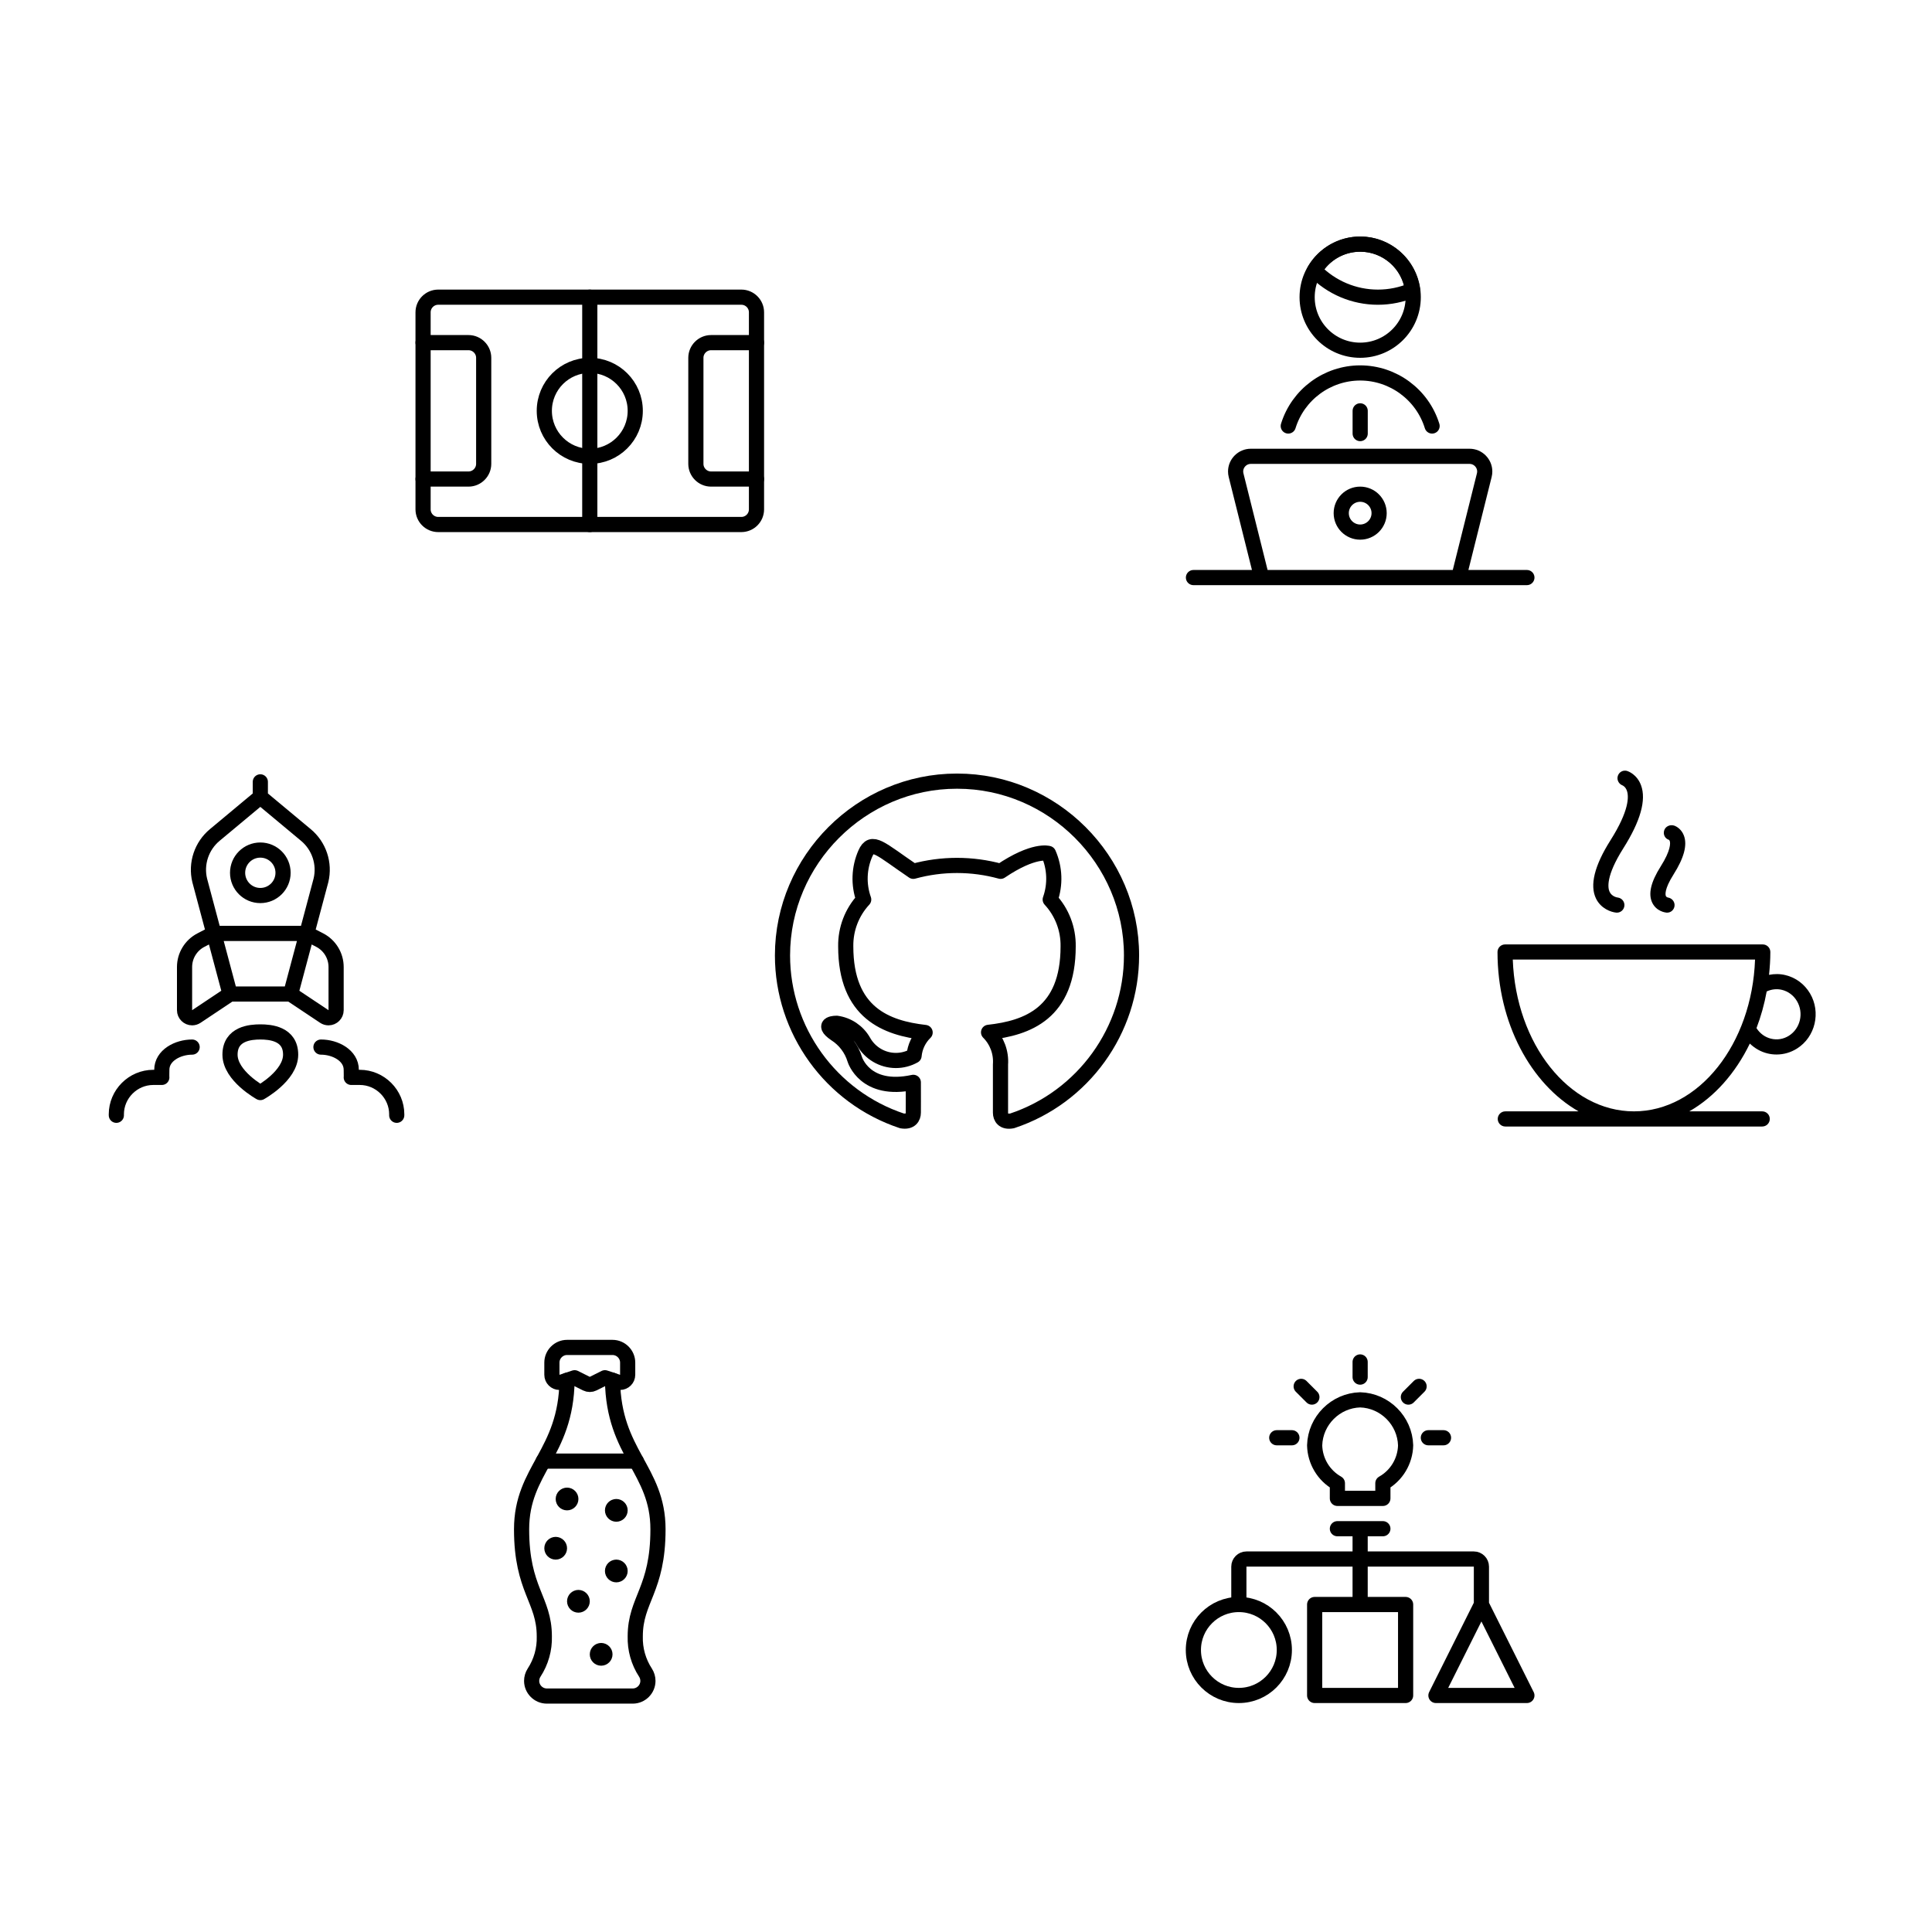<svg width="100%" height="100%" viewBox="0 0 600 600" version="1.1" xmlns="http://www.w3.org/2000/svg" xml:space="preserve" fill-rule="evenodd" clip-rule="evenodd" stroke-linecap="round" stroke-linejoin="round"><g transform="matrix(1,0,0,1,76.843,-2.566)"><path d="M220.346,245.159C220.329,245.158 220.312,245.158 220.295,245.158C190.601,245.158 166.167,269.593 166.167,299.287C166.167,322.548 181.161,343.326 203.237,350.657C205.939,351.127 206.795,349.541 206.795,348.11C206.795,346.816 206.824,343.229 206.795,338.697C191.734,341.963 188.622,331.566 188.622,331.566C187.63,328.296 185.498,325.486 182.617,323.649C177.703,320.288 182.984,320.354 182.984,320.354C186.458,320.831 189.523,322.891 191.277,325.927C193.298,329.609 197.178,331.906 201.378,331.906C203.356,331.906 205.302,331.397 207.026,330.427C207.276,327.691 208.495,325.133 210.462,323.216C198.445,321.842 185.808,317.201 185.808,296.453C185.731,291.076 187.73,285.872 191.385,281.928C189.729,277.263 189.918,272.136 191.912,267.605C193.907,263.074 196.464,266.151 206.795,273.159C215.668,270.725 225.034,270.725 233.906,273.159C244.261,266.156 248.775,267.605 248.775,267.605C250.771,272.135 250.963,277.261 249.312,281.928C252.968,285.874 254.964,291.084 254.88,296.463C254.88,317.267 242.223,321.837 230.165,323.169C232.784,325.801 234.136,329.444 233.869,333.147L233.869,348.134C233.869,349.579 234.744,351.179 237.493,350.657C259.569,343.326 274.563,322.548 274.563,299.287C274.563,269.593 250.129,245.158 220.435,245.158C220.405,245.158 220.376,245.158 220.346,245.159Z" fill="none" fill-rule="nonzero" stroke="#000" stroke-width="4.71px"/></g><g transform="matrix(1,0,0,1,-112.34,54.233)" fill="none" stroke="#000" stroke-width="4.71px"><path d="M565.35 125.135L504.162 125.135 496.212 93.327C496.119 92.954 496.072 92.572 496.072 92.188 496.072 89.606 498.196 87.482 500.778 87.481L568.734 87.481C571.316 87.482 573.44 89.606 573.44 92.188 573.44 92.572 573.393 92.954 573.3 93.327L565.35 125.135zM482.981 125.135L586.531 125.135M534.756 73.36L534.756 80.421M540.249 38.059C543.947 38.063 547.608 37.315 551.009 35.861 549.963 27.733 542.967 21.579 534.772 21.579 528.939 21.579 523.531 24.696 520.607 29.743 525.756 35.057 532.849 38.061 540.249 38.059z" fill-rule="nonzero"/><circle cx="534.756" cy="38.059" r="16.474"/><circle cx="534.756" cy="105.131" r="5.883"/><path d="M557.09,78.067C554.073,68.298 544.981,61.589 534.756,61.589C524.531,61.589 515.438,68.298 512.422,78.067" fill-rule="nonzero"/></g><g transform="matrix(1,0,0,1,-192.354,-286.055)" fill="none" stroke="#000" stroke-width="4.71px"><path d="M427.291,383.051C427.291,380.453 425.182,378.344 422.584,378.344L328.448,378.344C325.851,378.344 323.742,380.453 323.742,383.051L323.742,444.239C323.742,446.837 325.851,448.946 328.448,448.946L422.584,448.946C425.182,448.946 427.291,446.837 427.291,444.239L427.291,383.051Z"/><path d="M323.742 392.465L337.862 392.465C340.444 392.465 342.569 394.589 342.569 397.171L342.569 430.119C342.569 432.701 340.444 434.826 337.862 434.826L323.742 434.826M427.291 434.826L413.171 434.826C410.589 434.826 408.464 432.701 408.464 430.119L408.464 397.171C408.464 394.589 410.589 392.465 413.171 392.465L427.291 392.465M375.516 378.344L375.516 448.946" fill-rule="nonzero"/><circle cx="375.516" cy="413.645" r="14.12"/></g><g transform="matrix(1,0,0,1,117.95,58.94)"><g fill="none" fill-rule="nonzero" stroke="#000" stroke-width="4.71px"><path d="M50.772 394.818L79.653 394.818M76.98 364.224L76.98 368.02C76.98 369.311 75.917 370.374 74.626 370.374 74.374 370.374 74.122 370.333 73.883 370.253L69.92 368.931 66.267 370.757C65.604 371.089 64.821 371.089 64.158 370.757L60.506 368.931 56.543 370.253C56.303 370.333 56.052 370.374 55.799 370.374 54.508 370.374 53.446 369.311 53.446 368.02L53.446 364.224C53.446 361.642 55.57 359.517 58.153 359.517L72.273 359.517C74.855 359.517 76.98 361.642 76.98 364.224z"/><path d="M72.273,369.717C72.584,392.573 86.393,397.383 86.393,415.999C86.393,434.826 79.333,437.753 79.333,449.233C79.216,453.235 80.328,457.179 82.52,460.53C83.008,461.289 83.268,462.173 83.268,463.076C83.268,465.658 81.143,467.783 78.561,467.783L51.864,467.783C49.282,467.783 47.158,465.658 47.158,463.076C47.158,462.173 47.417,461.289 47.906,460.53C50.098,457.177 51.21,453.232 51.092,449.229C51.092,437.753 44.032,434.826 44.032,415.999C44.032,397.383 57.837,392.573 58.153,369.717"/><path d="M58.153 405.408C58.798 405.408 59.329 405.939 59.329 406.585 59.329 407.23 58.798 407.762 58.153 407.762 57.507 407.762 56.976 407.23 56.976 406.585 56.976 405.939 57.507 405.408 58.153 405.408M73.45 408.938C74.095 408.938 74.626 409.47 74.626 410.115 74.626 410.761 74.095 411.292 73.45 411.292M73.45 411.292C72.804 411.292 72.273 410.761 72.273 410.115 72.273 409.47 72.804 408.938 73.45 408.938M54.622 420.705C55.268 420.705 55.799 421.237 55.799 421.882 55.799 422.528 55.268 423.059 54.622 423.059 53.977 423.059 53.446 422.528 53.446 421.882 53.446 421.237 53.977 420.705 54.622 420.705M73.45 427.766C74.095 427.766 74.626 428.297 74.626 428.942 74.626 429.588 74.095 430.119 73.45 430.119 72.804 430.119 72.273 429.588 72.273 428.942 72.273 428.297 72.804 427.766 73.45 427.766M61.683 437.179C62.328 437.179 62.859 437.71 62.859 438.356 62.859 439.001 62.328 439.533 61.683 439.533 61.037 439.533 60.506 439.001 60.506 438.356 60.506 437.71 61.037 437.179 61.683 437.179M68.743 453.653C69.388 453.653 69.92 454.184 69.92 454.83 69.92 455.475 69.388 456.006 68.743 456.006 68.097 456.006 67.566 455.475 67.566 454.83 67.566 454.184 68.097 453.653 68.743 453.653"/></g></g><g transform="matrix(1,0,0,1,-134.792,-234.374)" fill="none" stroke="#000" stroke-width="4.71px"><path d="M201.204 524.255L230.075 524.255M225.053 561.909C225.053 568.499 215.639 573.676 215.639 573.676 215.639 573.676 206.226 568.499 206.226 561.909 206.226 555.32 212.651 554.849 215.639 554.849 218.628 554.849 225.053 555.32 225.053 561.909zM215.639 481.894L215.639 477.187M229.76 493.661L215.639 481.894 201.519 493.661C197.385 497.074 195.553 502.57 196.812 507.781L206.226 543.082 225.053 543.082 234.467 507.781C235.726 502.57 233.894 497.074 229.76 493.661zM201.204 524.255L197.193 526.331C194.073 527.945 192.106 531.177 192.105 534.69L192.105 548.1C192.106 549.39 193.168 550.452 194.459 550.452 194.923 550.452 195.376 550.315 195.763 550.058L206.226 543.082M230.075 524.255L234.085 526.331C237.206 527.945 239.173 531.177 239.173 534.69L239.173 548.1C239.173 549.39 238.111 550.452 236.82 550.452 236.356 550.452 235.902 550.315 235.516 550.058L225.053 543.082" fill-rule="nonzero"/><circle cx="215.639" cy="505.428" r="7.06"/><path d="M194.459 559.556C189.992 559.556 185.045 562.149 185.045 566.616 185.045 566.978 184.998 568.616 185.045 568.969L182.692 568.969C182.593 568.967 182.495 568.966 182.396 568.966 176.101 568.966 170.921 574.146 170.921 580.441 170.921 580.539 170.922 580.638 170.925 580.736M234.467 559.556C238.933 559.556 243.88 562.149 243.88 566.616 243.88 566.978 243.927 568.616 243.88 568.969L246.234 568.969C246.332 568.967 246.431 568.966 246.529 568.966 252.824 568.966 258.004 574.146 258.004 580.441 258.004 580.539 258.003 580.638 258.001 580.736" fill-rule="nonzero"/></g><g transform="matrix(1,0,0,1,-22.792,-6.216)"><g><g fill-rule="nonzero"><path d="M584.91 314.73C583.201 311.844 580.495 309.825 577.294 309.049 575.586 308.63 573.854 308.63 572.183 308.964 572.423 306.639 572.588 304.281 572.588 301.871 572.588 300.572 571.533 299.517 570.234 299.517L490.209 299.517C488.91 299.517 487.856 300.572 487.856 301.871 487.856 323.922 498.22 342.905 513.032 351.358L490.28 351.358C488.981 351.358 487.926 352.412 487.926 353.711 487.926 355.01 488.981 356.065 490.28 356.065L570.065 356.065C571.364 356.065 572.418 355.01 572.418 353.711 572.418 352.412 571.364 351.358 570.065 351.358L547.411 351.358C555.21 346.905 561.752 339.525 566.219 330.309 567.749 331.773 569.594 332.856 571.693 333.364 572.625 333.595 573.571 333.703 574.517 333.703 576.739 333.703 578.923 333.077 580.857 331.858 586.553 328.281 588.369 320.599 584.91 314.73zM530.222 351.358C510.058 351.358 493.542 330.422 492.6 304.224L567.838 304.224C566.902 330.422 550.386 351.358 530.222 351.358zM578.349 327.876C576.678 328.93 574.715 329.26 572.799 328.789 570.926 328.337 569.345 327.165 568.286 325.508 569.655 321.912 570.728 318.104 571.453 314.122 572.941 313.431 574.588 313.233 576.179 313.619 578.137 314.094 579.803 315.337 580.853 317.121 583.037 320.816 581.912 325.635 578.349 327.876zM524.715 289.638C524.795 289.647 524.865 289.647 524.941 289.647 526.122 289.647 527.125 288.753 527.261 287.548 527.402 286.272 526.475 285.115 525.195 284.954 525.119 284.95 523.392 284.719 522.667 283.18 522.117 282.017 521.429 278.365 526.927 269.662 532.264 261.228 534.114 254.643 532.429 250.091 531.163 246.669 528.414 245.737 528.108 245.643 526.894 245.281 525.651 245.94 525.237 247.135 524.823 248.331 525.473 249.663 526.654 250.119 526.753 250.157 527.628 250.529 528.066 251.861 528.65 253.626 528.758 257.966 522.954 267.149 517.946 275.061 516.435 281.17 518.459 285.293 519.98 288.4 523.11 289.487 524.715 289.638zM540.313 289.638C540.393 289.642 540.464 289.647 540.539 289.647 541.706 289.647 542.681 288.772 542.831 287.586 542.991 286.324 542.078 285.157 540.821 284.959 540.77 284.95 540.318 284.865 540.148 284.503 540.021 284.216 539.518 282.535 542.525 277.786 545.782 272.627 546.841 268.688 545.754 265.741 545.076 263.915 543.655 262.903 542.643 262.592 541.381 262.221 540.002 262.88 539.616 264.122 539.235 265.365 539.856 266.654 541.094 267.036 541.127 267.055 541.283 267.153 541.381 267.521 541.523 268.066 541.734 270.236 538.543 275.277 535.451 280.172 534.594 283.877 535.931 286.602 537.244 289.275 540.002 289.61 540.313 289.638z"/></g></g></g><g transform="matrix(1,0,0,1,-112.37,-51.87)" fill="none" stroke="#000" stroke-width="4.71px"><circle cx="497.107" cy="564.289" r="14.124"/><rect x="520.647" y="550.164" width="28.249" height="28.249"/><path d="M572.436 550.164L558.312 578.413 586.561 578.413 572.436 550.164zM541.834 526.624L527.709 526.624M548.896 500.729C548.678 493.066 542.435 486.823 534.772 486.605 527.108 486.823 520.865 493.066 520.647 500.729 520.755 505.62 523.445 510.103 527.709 512.5L527.709 517.208 541.834 517.208 541.834 512.5C546.097 510.102 548.786 505.619 548.896 500.729zM497.107 550.164L497.107 538.394C497.107 537.103 498.169 536.04 499.461 536.04L570.082 536.04C571.374 536.04 572.436 537.103 572.436 538.394L572.436 550.164M534.772 526.624L534.772 547.81M534.772 474.835L534.772 479.543M553.081 482.42L549.753 485.748M560.666 498.375L555.958 498.375M516.462 482.42L519.79 485.748M508.877 498.375L513.585 498.375" fill-rule="nonzero"/></g></svg>